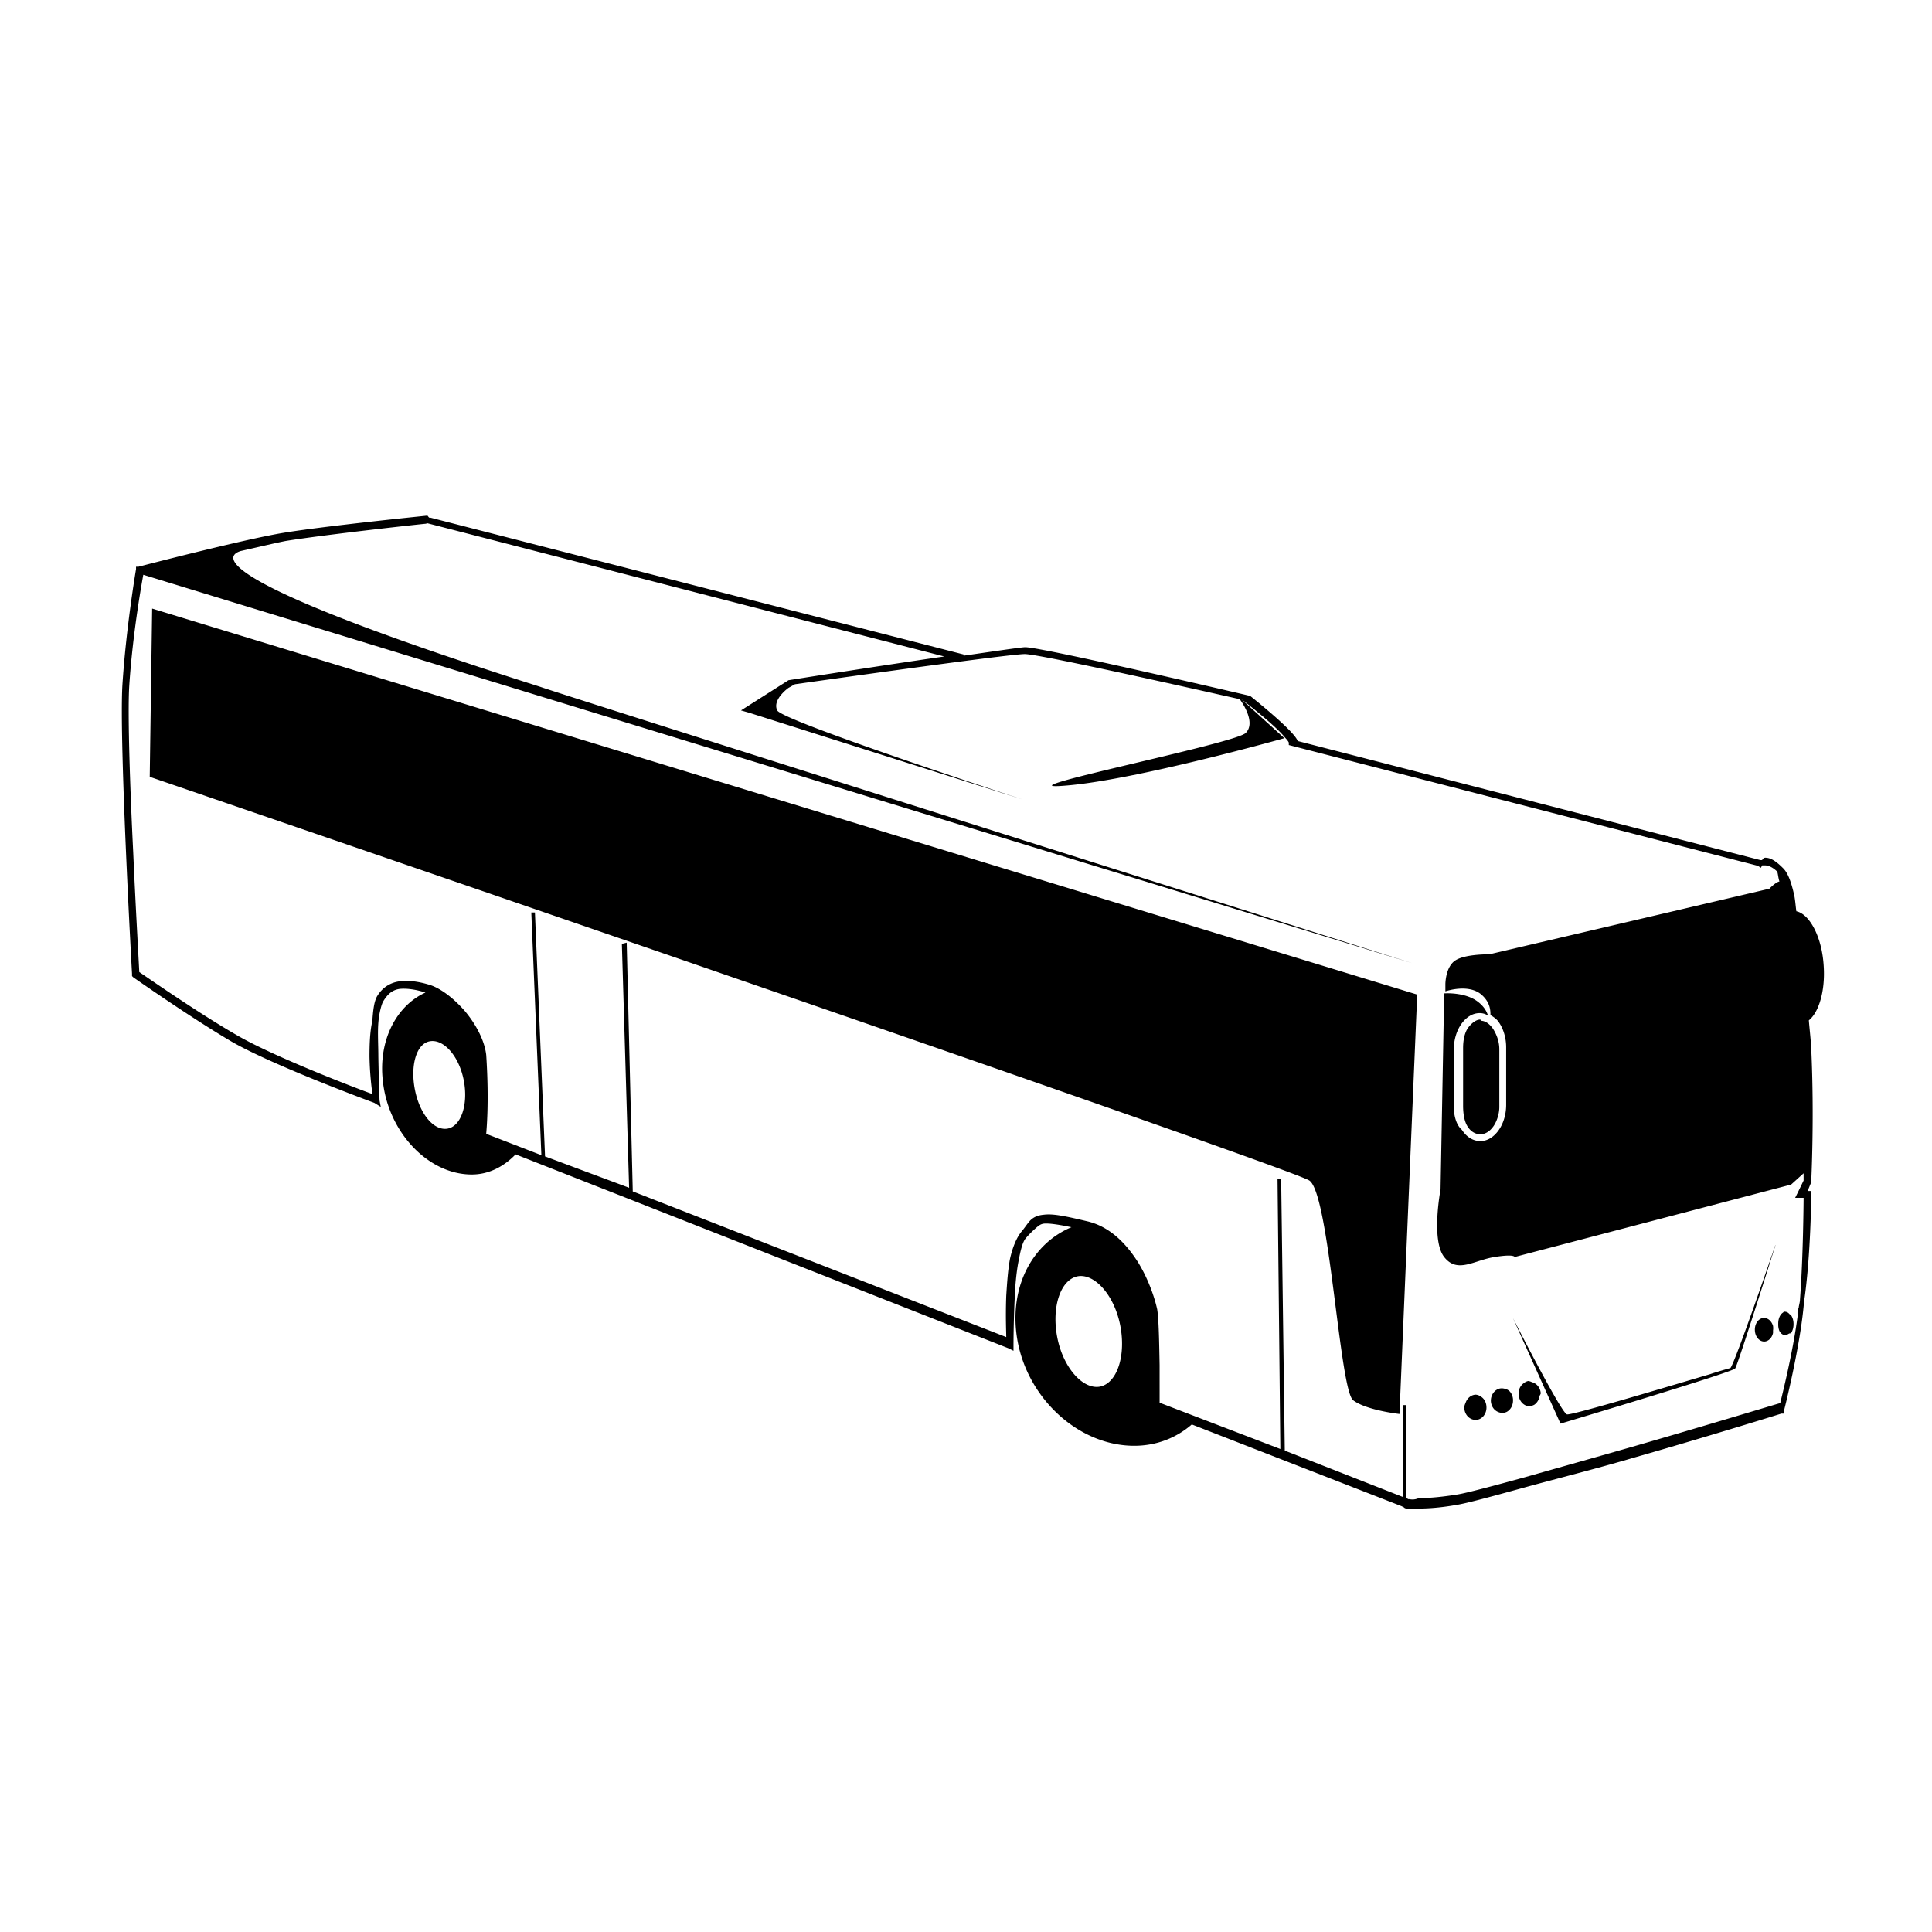 <?xml version="1.0" encoding="UTF-8" standalone="no"?>
<!-- Created with Inkscape (http://www.inkscape.org/) -->
<svg xmlns:dc="http://purl.org/dc/elements/1.1/" xmlns:cc="http://creativecommons.org/ns#" xmlns:rdf="http://www.w3.org/1999/02/22-rdf-syntax-ns#" xmlns:svg="http://www.w3.org/2000/svg" xmlns="http://www.w3.org/2000/svg" version="1.0" width="100%" height="100%" viewBox="0 0 48 48" id="svg2">
<defs id="defs37" />
<path d="m 10.62,12.81 c 0,0 -2.57,0.26 -3.59,0.43 -1.02,0.17 -3.59,0.84 -3.59,0.84 l -0.06,0 0,0.06 c 0,0 -0.25,1.46 -0.34,2.90 -0.04,0.73 0.02,2.51 0.09,4.12 0.07,1.61 0.15,3.03 0.15,3.03 l 0,0.06 0.03,0.03 c 0,0 1.41,0.99 2.43,1.59 1.03,0.60 3.56,1.53 3.56,1.53 L 9.46,27.5 9.43,27.34 c 0,0 -0.02,-0.51 -0.03,-1.09 -0.00,-0.28 -0.02,-0.59 0,-0.84 0.02,-0.25 0.08,-0.46 0.12,-0.53 0.11,-0.18 0.22,-0.28 0.40,-0.31 0.17,-0.02 0.41,0.01 0.65,0.09 -0.71,0.32 -1.17,1.17 -1.06,2.18 0.13,1.29 1.13,2.34 2.21,2.34 0.43,0 0.80,-0.20 1.09,-0.5 L 25.06,33.5 l 0.12,0.06 0,-0.15 c 0,0 -0.00,-0.54 0.03,-1.15 0.01,-0.30 0.04,-0.63 0.09,-0.90 0.05,-0.27 0.10,-0.49 0.18,-0.59 0.10,-0.12 0.21,-0.22 0.28,-0.28 0.06,-0.05 0.10,-0.08 0.18,-0.09 0.12,-0.01 0.35,0.02 0.68,0.09 -0.94,0.39 -1.51,1.41 -1.37,2.62 0.18,1.55 1.50,2.81 2.93,2.81 0.56,0 1.05,-0.20 1.43,-0.53 l 5.21,2.03 0.06,0.03 c 0,0 0.01,0.02 0.06,0.03 0.04,0.00 0.12,-0.00 0.21,0 0.19,0.00 0.52,-0.00 1.03,-0.09 0.26,-0.04 0.88,-0.21 1.68,-0.43 0.80,-0.22 1.80,-0.47 2.75,-0.75 1.89,-0.54 3.65,-1.09 3.65,-1.09 l 0.06,0 0,-0.06 c 0,0 0.41,-1.60 0.5,-2.71 C 44.99,31.21 45,29.68 45,29.68 l 0,-0.09 -0.09,0 L 45,29.37 45,29.34 c 0,0 0.08,-1.58 0,-3.28 -0.01,-0.22 -0.04,-0.47 -0.06,-0.71 0.24,-0.19 0.41,-0.71 0.37,-1.34 -0.04,-0.73 -0.35,-1.30 -0.68,-1.37 -0.02,-0.14 -0.03,-0.31 -0.06,-0.43 -0.07,-0.30 -0.15,-0.53 -0.28,-0.65 -0.18,-0.18 -0.31,-0.25 -0.43,-0.25 -0.06,0.00 -0.05,0.04 -0.09,0.06 l -0.03,0 -11.5,-2.96 c -0.08,-0.25 -1.18,-1.12 -1.18,-1.12 0,0 -5.16,-1.21 -5.59,-1.21 -0.10,0 -0.97,0.13 -1.53,0.21 l 0,-0.03 -13.25,-3.40 -0.03,0 z M 10.59,13 10.62,13 23.46,16.31 c -1.73,0.25 -3.87,0.59 -3.87,0.59 l -1.18,0.75 0.21,0.06 6.78,2.15 c 0,0 -5.95,-1.94 -6.09,-2.21 -0.13,-0.27 0.28,-0.56 0.28,-0.56 L 19.75,17 c 0,0 5.29,-0.75 5.71,-0.75 0.41,0 5.28,1.11 5.34,1.12 0,0 0.43,0.56 0.15,0.84 -0.27,0.27 -6.23,1.45 -4.5,1.31 1.73,-0.13 5.46,-1.18 5.46,-1.18 L 30.84,17.37 c 0,0 0.84,0.64 1.09,0.96 0.03,0.03 0.08,0.09 0.09,0.12 l 0,0.06 11.65,3 L 43.75,21.56 43.78,21.5 c 0,0 0.01,0.00 0.06,0 0.04,-0.00 0.15,-2.72e-4 0.31,0.15 0.02,0.02 0.03,0.17 0.06,0.25 -0.10,0.02 -0.25,0.18 -0.25,0.18 L 37,23.71 c 0,0 -0.59,-0.01 -0.84,0.15 -0.25,0.16 -0.25,0.59 -0.25,0.59 l 0,0.18 c 0,0 0.54,-0.19 0.87,0.06 0.25,0.20 0.25,0.42 0.25,0.53 0.07,0.04 0.16,0.10 0.21,0.18 0.11,0.16 0.18,0.38 0.18,0.62 l 0,1.43 c 0,0.24 -0.07,0.46 -0.18,0.62 -0.11,0.16 -0.27,0.28 -0.46,0.28 -0.19,0 -0.35,-0.11 -0.46,-0.28 C 36.19,27.96 36.12,27.74 36.12,27.5 l 0,-1.43 c 0,-0.24 0.07,-0.46 0.18,-0.62 0.11,-0.16 0.27,-0.28 0.46,-0.28 0.08,0 0.14,0.02 0.21,0.06 -0.03,-0.08 -0.08,-0.21 -0.25,-0.34 -0.32,-0.25 -0.84,-0.21 -0.84,-0.21 l -0.09,4.87 c 0,0 -0.24,1.26 0.09,1.68 0.33,0.42 0.74,0.08 1.25,0 0.50,-0.08 0.5,0 0.5,0 L 44.5,29.43 44.81,29.15 c -9.53e-4,0.02 1.17e-4,0.15 0,0.15 -1.5e-5,2.88e-4 0,0.03 0,0.03 l -0.15,0.31 -0.06,0.12 0.15,0 0.06,0 c -7.25e-4,0.10 -0.01,1.48 -0.09,2.53 -0.00,0.05 -0.02,0.12 -0.03,0.18 a 0.06,0.29 0.10 0 0 0,0.03 0.06,0.29 0.10 0 0 -0.03,0.06 0.06,0.29 0.10 0 0 0,0.12 0.06,0.29 0.10 0 0 0,0.03 c -0.13,0.98 -0.42,2.09 -0.43,2.15 -0.05,0.01 -1.72,0.52 -3.59,1.06 -0.94,0.27 -1.94,0.55 -2.75,0.78 -0.80,0.22 -1.44,0.39 -1.68,0.43 -0.50,0.08 -0.79,0.09 -0.96,0.09 C 35.13,37.27 35.06,37.25 35.03,37.25 34.99,37.24 35,37.25 35,37.25 l -0.06,-0.03 0,-2.31 -0.09,0 0,2.28 -2.93,-1.15 -0.09,-6.75 -0.09,0 L 31.81,36 l -3,-1.15 c 5.78e-4,-0.05 0.00,-0.43 0,-0.93 C 28.80,33.37 28.79,32.77 28.75,32.53 28.70,32.30 28.56,31.83 28.28,31.37 27.99,30.91 27.58,30.47 27,30.34 26.45,30.21 26.16,30.15 25.93,30.18 c -0.11,0.01 -0.22,0.04 -0.31,0.12 -0.08,0.07 -0.14,0.18 -0.25,0.31 -0.12,0.15 -0.22,0.40 -0.28,0.68 -0.05,0.28 -0.07,0.59 -0.09,0.90 -0.02,0.53 -0.00,0.91 0,1.03 l -9.28,-3.62 0,-0.03 -0.15,-6.15 -0.12,0.03 0.18,6.06 -2.09,-0.78 0,-0.03 -0.25,-6.03 -0.09,0 0.25,6.03 -1.37,-0.53 c 0.00,-0.04 0.08,-0.74 0,-1.96 -0.04,-0.36 -0.26,-0.77 -0.53,-1.09 -0.27,-0.31 -0.59,-0.56 -0.87,-0.65 -0.26,-0.08 -0.52,-0.12 -0.75,-0.09 -0.22,0.03 -0.42,0.14 -0.56,0.37 -0.08,0.14 -0.10,0.36 -0.12,0.62 C 9.19,25.63 9.18,25.95 9.18,26.25 9.19,26.75 9.24,27.06 9.25,27.18 9.07,27.12 6.82,26.27 5.87,25.71 4.88,25.14 3.51,24.18 3.46,24.15 3.46,24.09 3.38,22.76 3.31,21.18 3.23,19.57 3.17,17.76 3.21,17.06 3.30,15.66 3.55,14.34 3.56,14.28 l 31.53,9.65 c 0,0 -20.94,-6.61 -21.68,-6.87 -8.56,-2.72 -7.76,-3.27 -7.43,-3.37 0.40,-0.09 0.86,-0.20 1.12,-0.25 0.99,-0.16 3.45,-0.43 3.5,-0.43 z m -6.81,2.12 -0.06,4.18 c 0,0 28.30,9.69 28.81,10.03 0.50,0.33 0.75,5.21 1.09,5.46 0.33,0.25 1.15,0.34 1.15,0.34 L 35.21,24.71 3.78,15.12 z m 33,10.21 c -0.11,0 -0.22,0.09 -0.31,0.21 -0.08,0.12 -0.12,0.29 -0.12,0.5 l 0,1.43 c 0,0.20 0.03,0.40 0.12,0.53 0.08,0.12 0.19,0.18 0.31,0.18 0.11,0 0.22,-0.06 0.31,-0.18 C 37.17,27.90 37.25,27.70 37.25,27.5 l 0,-1.43 c 0,-0.20 -0.07,-0.37 -0.15,-0.5 -0.08,-0.12 -0.19,-0.21 -0.31,-0.21 z M 10.68,25.87 c 0.34,-0.06 0.72,0.36 0.84,0.96 0.12,0.60 -0.06,1.15 -0.40,1.21 -0.34,0.06 -0.69,-0.36 -0.81,-0.96 -0.12,-0.60 0.03,-1.15 0.37,-1.21 z m 33.43,5.06 c 0,0 -1.02,2.98 -1.12,3.06 -0.01,0.00 -0.39,0.11 -0.5,0.15 -0.82,0.24 -3.44,1.03 -3.56,1 C 38.79,35.11 37.59,32.75 37.59,32.75 l 1.18,2.62 c 0,0 4.26,-1.27 4.34,-1.37 0.07,-0.10 1,-3.06 1,-3.06 z m -17.34,0.78 c 0.42,-0.08 0.91,0.46 1.06,1.21 0.15,0.75 -0.07,1.44 -0.5,1.53 -0.42,0.08 -0.91,-0.46 -1.06,-1.21 -0.15,-0.75 0.07,-1.44 0.5,-1.53 z m 15.03,0.87 -1.46,2.06 1.46,-2.06 z m 2.53,0 a 0.19,0.29 0 0 0 -0.03,0.03 0.19,0.29 0 0 0 -0.12,0.28 0.19,0.29 0 0 0 0.03,0.18 0.19,0.29 0 0 0 0.09,0.09 0.19,0.29 0 0 0 0.06,0 0.19,0.29 0 0 0 0.03,0 0.19,0.29 0 0 0 0.06,-0.03 A 0.19,0.29 0 0 0 44.5,33.12 0.19,0.29 0 0 0 44.53,33.06 0.19,0.29 0 0 0 44.56,32.90 0.19,0.29 0 0 0 44.5,32.68 0.19,0.29 0 0 0 44.46,32.65 0.19,0.29 0 0 0 44.43,32.62 0.19,0.29 0 0 0 44.34,32.59 z M 43.78,32.75 a 0.23,0.29 0 0 0 -0.18,0.31 0.23,0.29 0 0 0 0.09,0.21 0.23,0.29 0 0 0 0.15,0.06 0.23,0.29 0 0 0 0.21,-0.21 0.23,0.29 0 0 0 0,-0.06 0.23,0.29 0 0 0 0,-0.12 A 0.23,0.29 0 0 0 44,32.84 0.23,0.29 0 0 0 43.87,32.75 a 0.23,0.29 0 0 0 -0.06,0 0.23,0.29 0 0 0 -0.03,0 z m -5.81,1.56 a 0.28,0.31 0 0 0 -0.12,0.06 0.28,0.31 0 0 0 -0.12,0.21 0.28,0.31 0 0 0 0,0.03 0.28,0.31 0 0 0 0.18,0.31 A 0.28,0.31 0 0 0 38.12,34.90 0.28,0.31 0 0 0 38.25,34.68 0.28,0.31 0 0 0 38.28,34.62 0.28,0.31 0 0 0 38.06,34.34 0.28,0.31 0 0 0 37.96,34.31 z M 37.25,34.5 a 0.28,0.31 0 0 0 -0.21,0.31 0.28,0.31 0 0 0 0.09,0.21 0.28,0.31 0 0 0 0.09,0.06 0.28,0.31 0 0 0 0.21,0 A 0.28,0.31 0 0 0 37.59,34.81 0.28,0.31 0 0 0 37.5,34.56 0.28,0.31 0 0 0 37.37,34.5 a 0.28,0.31 0 0 0 -0.12,0 z m -0.59,0.15 a 0.28,0.31 0 0 0 -0.25,0.21 0.28,0.31 0 0 0 -0.03,0.09 0.28,0.31 0 0 0 0.37,0.31 0.28,0.31 0 0 0 0.09,-0.06 0.28,0.31 0 0 0 0.09,-0.25 0.28,0.31 0 0 0 -0.06,-0.18 0.28,0.31 0 0 0 -0.06,-0.06 0.28,0.31 0 0 0 -0.15,-0.06 z"/>
</svg>
